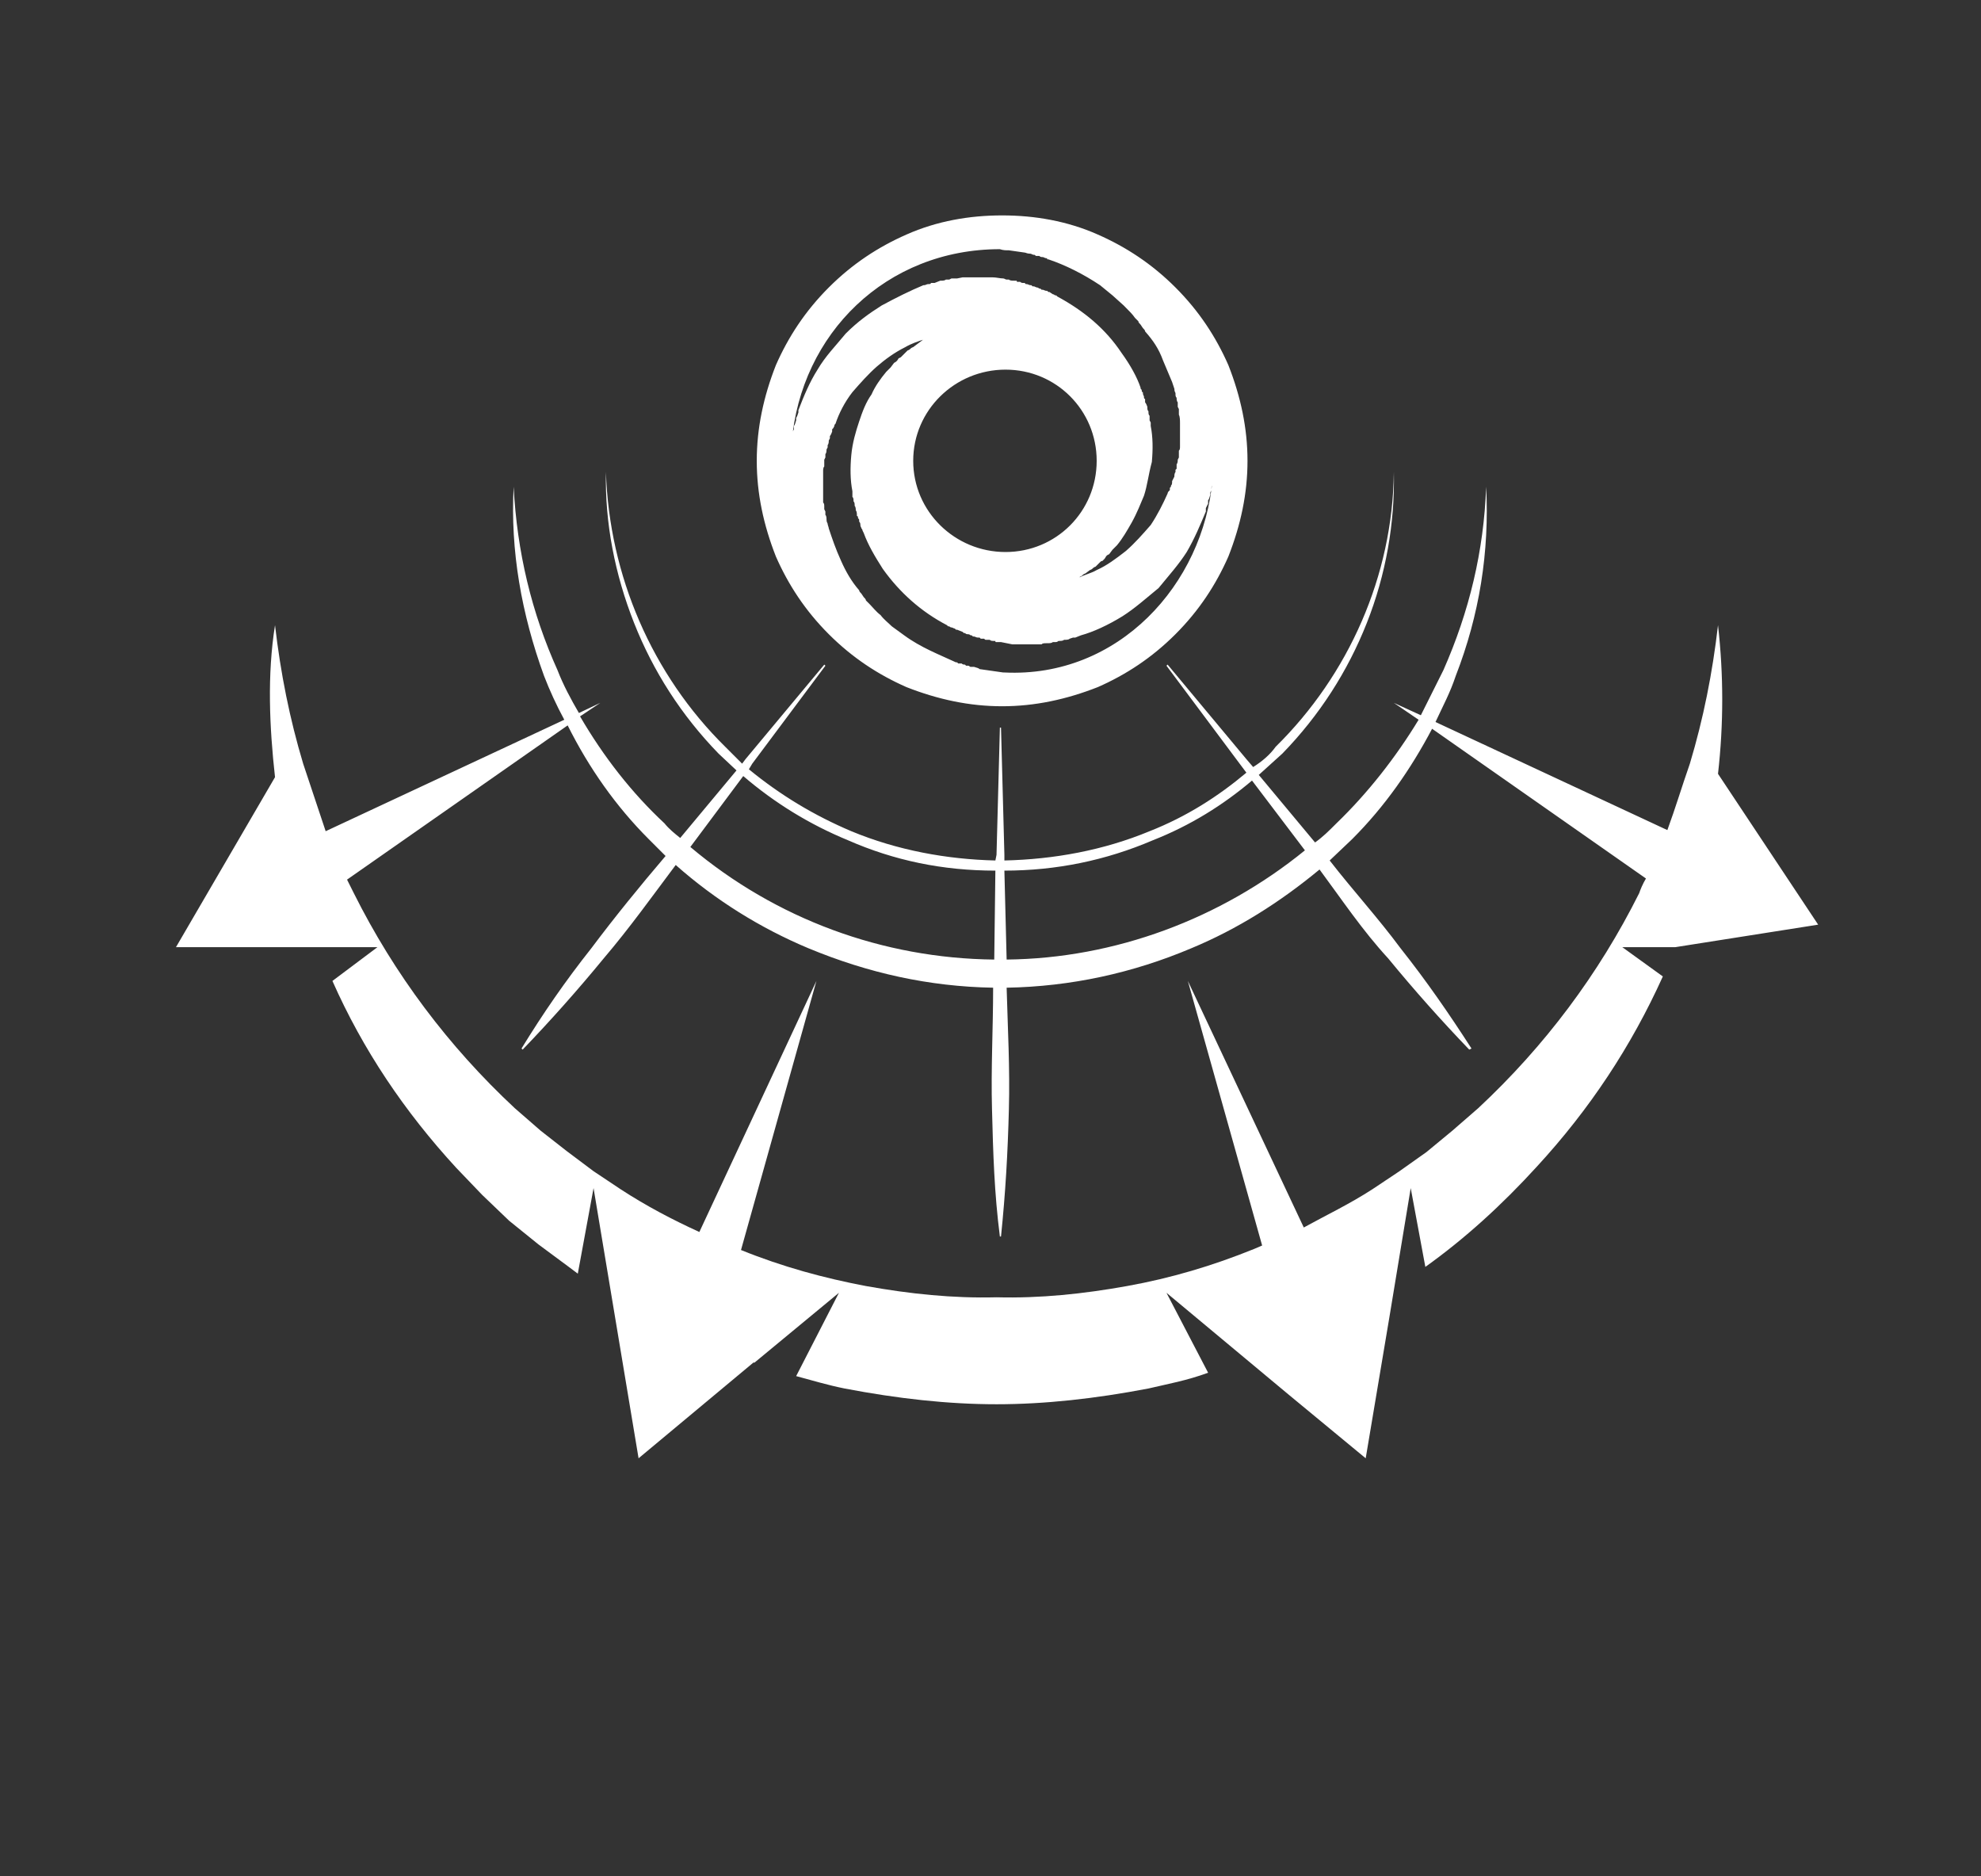 <?xml version="1.0" standalone="no"?>
<!DOCTYPE svg PUBLIC "-//W3C//DTD SVG 1.1//EN" "http://www.w3.org/Graphics/SVG/1.1/DTD/svg11.dtd" >
<svg xmlns="http://www.w3.org/2000/svg" xmlns:xlink="http://www.w3.org/1999/xlink" version="1.1" viewBox="-10 0 1056 1000">
  <rect x="-10" y="0" width="1056" height="1000" fill="#333333" stroke="none"/>
  <g transform="matrix(1 0 0 -1 0 800)">
   <path fill="#ffffff"
d="M431.8 462c-12.6 12.6 -21.6 26.4 -28.2 41.4c-6.6 16.8 -10.199 33.6 -10.199 51c0 17.399 3.6 34.199 10.199 51c6.601 15 15.601 28.8 28.2 41.399c12.601 12.601 26.4 21.601 41.4 28.2
c16.2 7.2 33.6 10.2 51 10.2c17.399 0 34.8 -3 51 -10.2c15 -6.6 28.8 -15.6 41.399 -28.2c12.601 -12.6 21.601 -26.399 28.2 -41.399c6.601 -16.801 10.2 -33.601 10.2 -51
c0 -17.4 -3.6 -34.2 -10.2 -51c-6.6 -15 -15.6 -28.801 -28.2 -41.4c-12.6 -12.6 -26.399 -21.6 -41.399 -28.2c-16.8 -6.6 -33.601 -10.2 -51 -10.2c-17.4 0 -34.2 3.601 -51 10.2
c-15 6.601 -28.8 15.601 -41.4 28.2zM632.8 529.2v-1.8c-3 -7.2 -6 -14.4 -10.2 -21.601c-4.199 -6.6 -9.6 -12.6 -15 -19.2c-6.6 -5.399 -12.6 -10.8 -19.199 -15
c-7.801 -4.8 -15.601 -8.399 -22.2 -10.199l-3 -1.2h-1.2l-1.8 -0.601c-0.601 -0.6 -1.8 -0.6 -3 -0.6c-0.601 -0.6 -1.8 -0.6 -3 -0.6c-0.601 -0.601 -1.2 -0.601 -1.8 -0.601
h-1.2c-0.601 -0.6 -1.8 -0.6 -3 -0.6c-1.8 0 -2.4 0 -3 -0.601h-1.8h-1.801h-3h-3h-3h-1.8h-1.2l-6 1.2h-1.8h-0.6c-0.601 0 -0.601 0 -0.601 0.601c-1.8 0 -2.399 0 -3 0.6h-1.199
h-0.601c-0.6 0 -0.6 0 -1.2 0.6h-1.8l-0.6 0.601h-0.601c-1.8 0 -1.199 0.6 -3 0.6l-0.6 0.601h-0.6c-0.601 0.6 -1.2 0.6 -1.801 0.6c0 0 -0.6 0 -1.199 0.6
h-0.601l-0.6 0.601l-3 1.2h-0.601l-0.6 0.6c-0.6 0 -1.2 0.6 -1.8 0.6c0 0 -0.601 0 -1.2 0.601h-0.6l-0.601 0.6c-13.8 7.2 -25.2 17.4 -34.2 30
c-4.199 6.601 -7.8 12.601 -10.199 19.2l-0.601 1.2s0 0.6 -0.6 1.2c0 0.6 -0.601 0.6 -0.601 2.399c0 0 0 0.601 -0.6 1.2v0.6c0 0.601 0 0.601 -0.6 1.2
c0 0.601 0 1.2 -0.601 1.2c0 1.2 0 2.4 -0.6 3c0 0.6 0 1.8 -0.601 2.4c0 1.199 0 1.8 -0.6 2.399c0 1.2 0 1.8 -0.6 2.4v0.6v0.601v1.8c-1.2 6 -1.2 12.6 -0.601 19.2
c0.601 6.6 2.4 12.6 4.2 18c1.8 5.399 3.6 10.199 6.6 14.399c1.801 4.2 4.801 8.4 7.801 12l2.399 2.4l1.8 2.399c1.2 0.601 1.801 1.2 2.4 2.4l1.2 0.6
c0.6 0.601 1.2 1.2 1.2 1.2l1.199 1.2c0.601 0.6 1.2 1.2 1.2 1.2c1.8 0.6 1.2 1.2 3 1.8l2.4 1.8l2.399 1.8c0.601 0.601 0.601 0.601 1.2 0.601
c-3.6 -1.2 -7.2 -2.4 -10.2 -4.2c-6 -3 -10.8 -6.6 -15 -10.2c-4.8 -4.2 -9 -9 -13.199 -13.8c-4.2 -5.4 -7.2 -11.4 -9 -16.8c-0.601 -0.601 -0.601 -0.601 -0.601 -1.2l-0.6 -1.2
l-0.601 -0.6v-1.2c-0.6 -1.8 -1.199 -2.4 -1.199 -2.4v-1.199l-0.601 -1.2c0 -0.601 0 -1.8 -0.6 -2.4v-0.6v-0.601l-0.601 -1.199c0 -0.601 0 -1.801 -0.6 -2.4v-1.8
l-0.6 -1.2v-1.2v-2.399c-0.601 -0.601 -0.601 -1.801 -0.601 -2.4v-2.4v-2.399v-1.2v-0.6v-0.601v-2.399v-1.2v-1.2v-4.8c0.601 -0.601 0.601 -1.2 0.601 -2.4v-1.2l0.6 -1.199
v-1.801c0.6 -0.6 0.6 -1.8 0.6 -2.399c0 -1.8 0.601 -1.8 0.601 -2.4c0 -0.6 0.6 -1.8 0.6 -2.399c1.8 -5.4 3.601 -10.801 6.601 -17.4
c2.399 -5.4 5.399 -10.8 9.6 -15.6c0 -0.601 0.6 -1.2 1.2 -1.801l1.2 -1.8c0.6 -0.6 1.199 -1.2 1.199 -1.8l1.801 -1.8c1.8 -1.8 3.6 -4.2 6 -6c1.8 -2.4 4.199 -4.2 6 -6
l6.6 -4.8c9 -6.601 18.6 -10.2 27.6 -14.4h0.601l0.6 -0.6h1.8c0.601 -0.601 1.2 -0.601 1.801 -0.601l0.6 -0.6h1.2c0.6 0 0.6 -0.601 1.2 -0.601h1.8
c1.8 -0.6 2.399 -0.6 3 -1.199l12.6 -1.801h0.601c60.6 -3 106.199 46.801 111 103.2v-1.2v-1.199v-0.601c-0.601 -0.6 -0.601 -1.2 -0.601 -3l-0.6 -1.2v-1.199
c-0.601 -1.801 -0.601 -2.4 -1.2 -3v-1.801zM526 603c-27 0 -49.2 -21.6 -49.2 -48.6s22.2 -48.601 49.2 -48.601s48.6 21.601 48.6 48.601s-21.6 48.6 -48.6 48.6zM523 667.2c-60.6 0 -106.2 -45 -111 -103.2
v1.8v0.601v0.6l0.6 3l0.601 1.2v1.8c0.6 0.6 0.6 1.2 1.2 3v1.2l0.6 1.2l0.6 1.8v1.2c3 7.8 6 15 10.2 21.6c4.2 7.2 9.601 12.6 15 19.2
c6.601 6.6 12.601 10.8 19.2 15c7.8 4.2 15 7.8 22.2 10.8c1.8 0 1.2 0.6 3 0.6c0.6 0 0.6 0 1.2 0.601h1.8l3 1.2c1.2 0 2.399 0 3 0.6h1.8l1.2 0.6h3l3 0.601h1.8h1.8
h3h3h3h1.8h1.2c2.4 0 4.2 -0.601 6 -0.601c0.601 0 1.2 -0.6 1.8 -0.6h0.601h0.6c0.601 -0.6 1.8 -0.6 3 -0.6h1.2c0 -0.601 0 -0.601 0.6 -0.601h1.2
c0.601 -0.6 1.2 -0.6 1.8 -0.6h0.601l0.6 -0.601c1.8 0 1.2 -0.6 3 -0.6l0.601 -0.6h0.6c0.6 0 1.2 -0.601 1.8 -0.601c0 0 0.601 0 1.2 -0.6h0.6l0.601 -0.601
c1.8 0 1.2 -0.6 3 -0.6l0.6 -0.6h0.601l1.8 -1.2s0.6 0 1.2 -0.601h0.6l0.6 -0.6c14.4 -7.8 25.801 -17.4 34.2 -30c4.8 -6.6 8.4 -13.2 10.2 -18.6
c0 -0.601 0 -0.601 0.6 -1.2c0 -0.601 0 -1.2 0.601 -1.2c0 -1.8 0.6 -1.8 0.6 -2.4c0 -0.6 0 -1.199 0.601 -1.199v-1.801s0.6 -0.6 1.199 -2.399c0 -1.2 0 -1.8 0.601 -2.4
c0 -1.2 0 -1.8 0.6 -2.399v-2.4l0.601 -1.2v-0.6v-1.2c1.199 -6 1.199 -12.6 0.6 -19.2c-1.8 -6.6 -2.4 -12.6 -4.2 -18c-1.8 -4.2 -3.6 -9 -6.6 -14.399
c-2.4 -4.2 -4.8 -8.4 -7.8 -12l-2.4 -2.4l-1.8 -2.4c-1.8 -0.6 -1.8 -1.8 -2.4 -2.399l-1.2 -1.2c-0.6 0 -0.6 0 -1.199 -0.6l-1.2 -1.2l-1.2 -1.2
c-1.8 -0.6 -1.2 -1.2 -3 -1.8l-2.4 -1.8c-1.8 -0.601 -1.199 -1.2 -3 -1.801c0 -0.6 0 -0.6 -0.6 -0.6c3 1.8 6.6 2.4 9.6 4.2c5.4 2.399 10.2 6 15.601 10.2
c4.8 4.199 9 9 13.2 13.8c3.6 5.399 6.6 11.399 9 16.8c0 0 0 0.6 0.6 1.2l0.6 0.6v1.2c0.601 0.6 0.601 0.6 0.601 1.2c0.6 0.6 0.6 1.2 0.6 2.399l0.601 1.2
l0.6 1.2c0 0.6 0 1.8 0.6 2.4v0.6v0.6l0.601 0.601v2.399c0.6 0.601 0.6 1.801 0.6 2.4l0.601 1.2v1.2v2.399c0.6 0.601 0.6 1.2 0.6 2.4v2.399v2.4v1.2
v0.6v0.601v2.399v1.2v1.2c0 1.8 0 3.6 -0.6 4.8v2.4v0.6l-0.601 1.2v2.399c-0.6 0.601 -0.6 1.801 -0.6 2.4c-0.601 0.6 -0.601 1.2 -0.601 2.4
c0 0.6 -0.6 0.6 -0.6 2.399l-1.2 3.601l-4.8 11.399c-2.4 6.601 -5.4 10.8 -9.6 15.601c0 0.6 -0.601 1.199 -1.2 1.8l-1.2 1.8c-0.6 0.6 -1.2 1.2 -1.2 1.8l-1.8 1.8
c-1.2 1.801 -3 3.601 -6 6.601l-6 5.399l-6.6 5.4c-9 6 -18.601 10.8 -27.601 13.8h-0.6c0 0.601 0 0.601 -0.601 0.601c-0.6 0 -1.199 0.6 -1.8 0.6c-0.6 0 -1.2 0 -1.8 0.6h-0.6
h-1.2c-0.601 0.601 -0.601 0.601 -1.2 0.601s-1.2 0.6 -1.8 0.6c-1.8 0 -2.4 0.601 -3 0.601l-8.4 1.199c-1.8 0 -3 0 -4.8 0.601zM905.8 387.6l53.4 -80.399l-76.2 -12h-28.2
l21.601 -15.601c-16.801 -37.199 -39 -70.8 -67.2 -101.399c-18.601 -20.4 -38.4 -38.4 -59.4 -53.4l-7.8 42l-11.4 -69l-12.6 -75l-41.4 34.2l-64.8 54l22.2 -42.6c-11.4 -4.2 -21.6 -6 -31.8 -8.4
c-28.2 -5.4 -55.2 -8.4 -81 -8.4s-52.8 3 -81 8.4c-9 1.8 -16.8 4.2 -25.8 6.6l22.8 44.4l-45 -37.2h-0.601l-61.199 -51l-24 144l-8.4 -45.6l-4.8 3.6l-16.2 12l-15.6 12.601
l-14.4 13.8l-13.8 14.399c-27.601 30 -49.8 63 -66 99.601l24 18h-31.8h-75.601l52.8 90.6c-3 27 -4.199 54.601 0 81c3 -25.8 7.801 -49.8 15 -73.8l12 -36l127.2 59.4c-4.2 7.8 -7.8 15.6 -10.8 23.399
c-12 33 -18 66.601 -16.2 100.8c1.8 -34.8 9.601 -67.199 23.4 -97.8c3 -7.8 7.2 -15.6 11.399 -22.8l11.4 5.4l-10.8 -7.2c12.6 -21.601 27.6 -40.8 45 -57c2.399 -3 5.399 -5.4 8.399 -7.8l30 36
l-9.6 9c-19.8 20.399 -34.8 43.8 -45 69.6s-15.6 53.4 -15 80.4c1.8 -55.2 24.6 -108 63.6 -146.4l9 -9l1.801 2.4l42 50.399l0.6 -0.6l-39 -52.2l-1.8 -3c16.8 -13.8 34.8 -24.6 54.6 -33
c24.601 -10.2 51 -15 76.8 -15.6l0.601 3l1.8 67.8h0.6l1.801 -67.8v-3c26.399 0.6 52.8 5.399 77.399 15.6c19.8 7.8 36.601 18.6 51.601 31.2l-3.601 4.8l-39 52.2l0.601 0.6l42 -50.399
l3.6 -4.2c4.8 3 9 6.6 12 10.8c39 38.4 62.4 91.2 63 146.4c0.6 -27 -4.2 -54.601 -14.4 -80.4c-10.199 -25.8 -25.199 -49.2 -45 -69.6l-12.6 -11.4l30 -36c4.2 3 7.2 6 11.4 10.2
c16.8 16.2 31.8 35.399 43.8 55.2l-13.2 9l14.4 -6.601l12 24c13.8 31.2 21.6 63.601 22.8 97.8c1.8 -34.8 -3.601 -68.399 -16.2 -100.8c-3 -9 -6.6 -15.6 -10.8 -24.6l123.6 -57.601
c4.2 11.4 7.8 23.4 12 35.4c7.2 24 12 48 15 73.8c3 -26.399 3 -52.8 0 -79.2zM604.6 352.2c-25.199 -10.8 -51.6 -16.2 -79.199 -16.2l1.199 -47.4c57.601 0.601 114 21.601 159 58.2l-28.199 37.2
c-15.601 -13.2 -33 -24 -52.801 -31.8zM386.2 386.4l-28.2 -37.801c45.6 -38.399 102.6 -59.399 162 -60l0.6 47.4c-28.199 0 -54 5.4 -78.6 16.2c-20.4 8.399 -39 19.8 -55.8 34.2zM863.8 324
c0.601 1.8 1.8 4.8 3.601 7.8l-114 79.8c-11.4 -21.6 -25.2 -41.399 -42.601 -58.8l-12 -11.399c12.601 -16.2 25.8 -30.601 37.8 -46.801c13.801 -17.399 25.801 -34.8 37.801 -53.399l-1.2 -0.601
c-15 15.601 -29.4 31.801 -43.2 48.601c-13.8 15 -24.6 31.2 -36.6 47.399c-21 -17.399 -43.801 -31.8 -68.4 -42c-31.2 -13.199 -64.2 -20.399 -98.4 -21c0.601 -21.6 1.801 -43.199 1.2 -64.8
c-0.6 -23.399 -1.8 -44.399 -4.2 -67.8h-0.6c-3 23.4 -3.6 44.4 -4.2 67.8c-0.6 21.601 0.601 43.2 0.601 64.8c-34.2 0.601 -66.601 7.801 -98.4 21
c-25.8 10.801 -49.8 25.801 -70.8 44.4c-12.601 -16.8 -24.601 -33.6 -38.4 -49.8c-13.8 -16.8 -28.2 -33 -43.2 -48.601l-0.6 0.601c11.4 18.6 23.4 36 37.2 53.399
c12.6 16.801 25.8 33 39.6 49.2l-9 9c-17.399 17.4 -31.8 37.8 -43.2 60.601l-117.6 -82.2l3.6 -7.2c21.601 -43.2 50.4 -81.6 85.801 -114.6l13.8 -12l13.8 -10.801l14.4 -10.8l14.399 -9.6
c13.8 -9 27.601 -16.2 42 -22.8l62.4 133.8l-40.2 -143.4c22.2 -9 44.4 -15 66.6 -19.2c23.4 -4.199 46.2 -6.6 69.601 -6c23.399 -0.6 46.2 1.801 69.6 6c23.4 4.2 45.601 10.801 67.8 19.801
l4.2 1.8l-39.6 141l61.8 -131.4c12 6.601 24.6 12.601 36.6 20.4l14.4 9.6l14.4 10.2l13.8 11.4l13.8 12c35.4 33 64.2 71.399 85.8 114.6z" />
  </g>

</svg>
